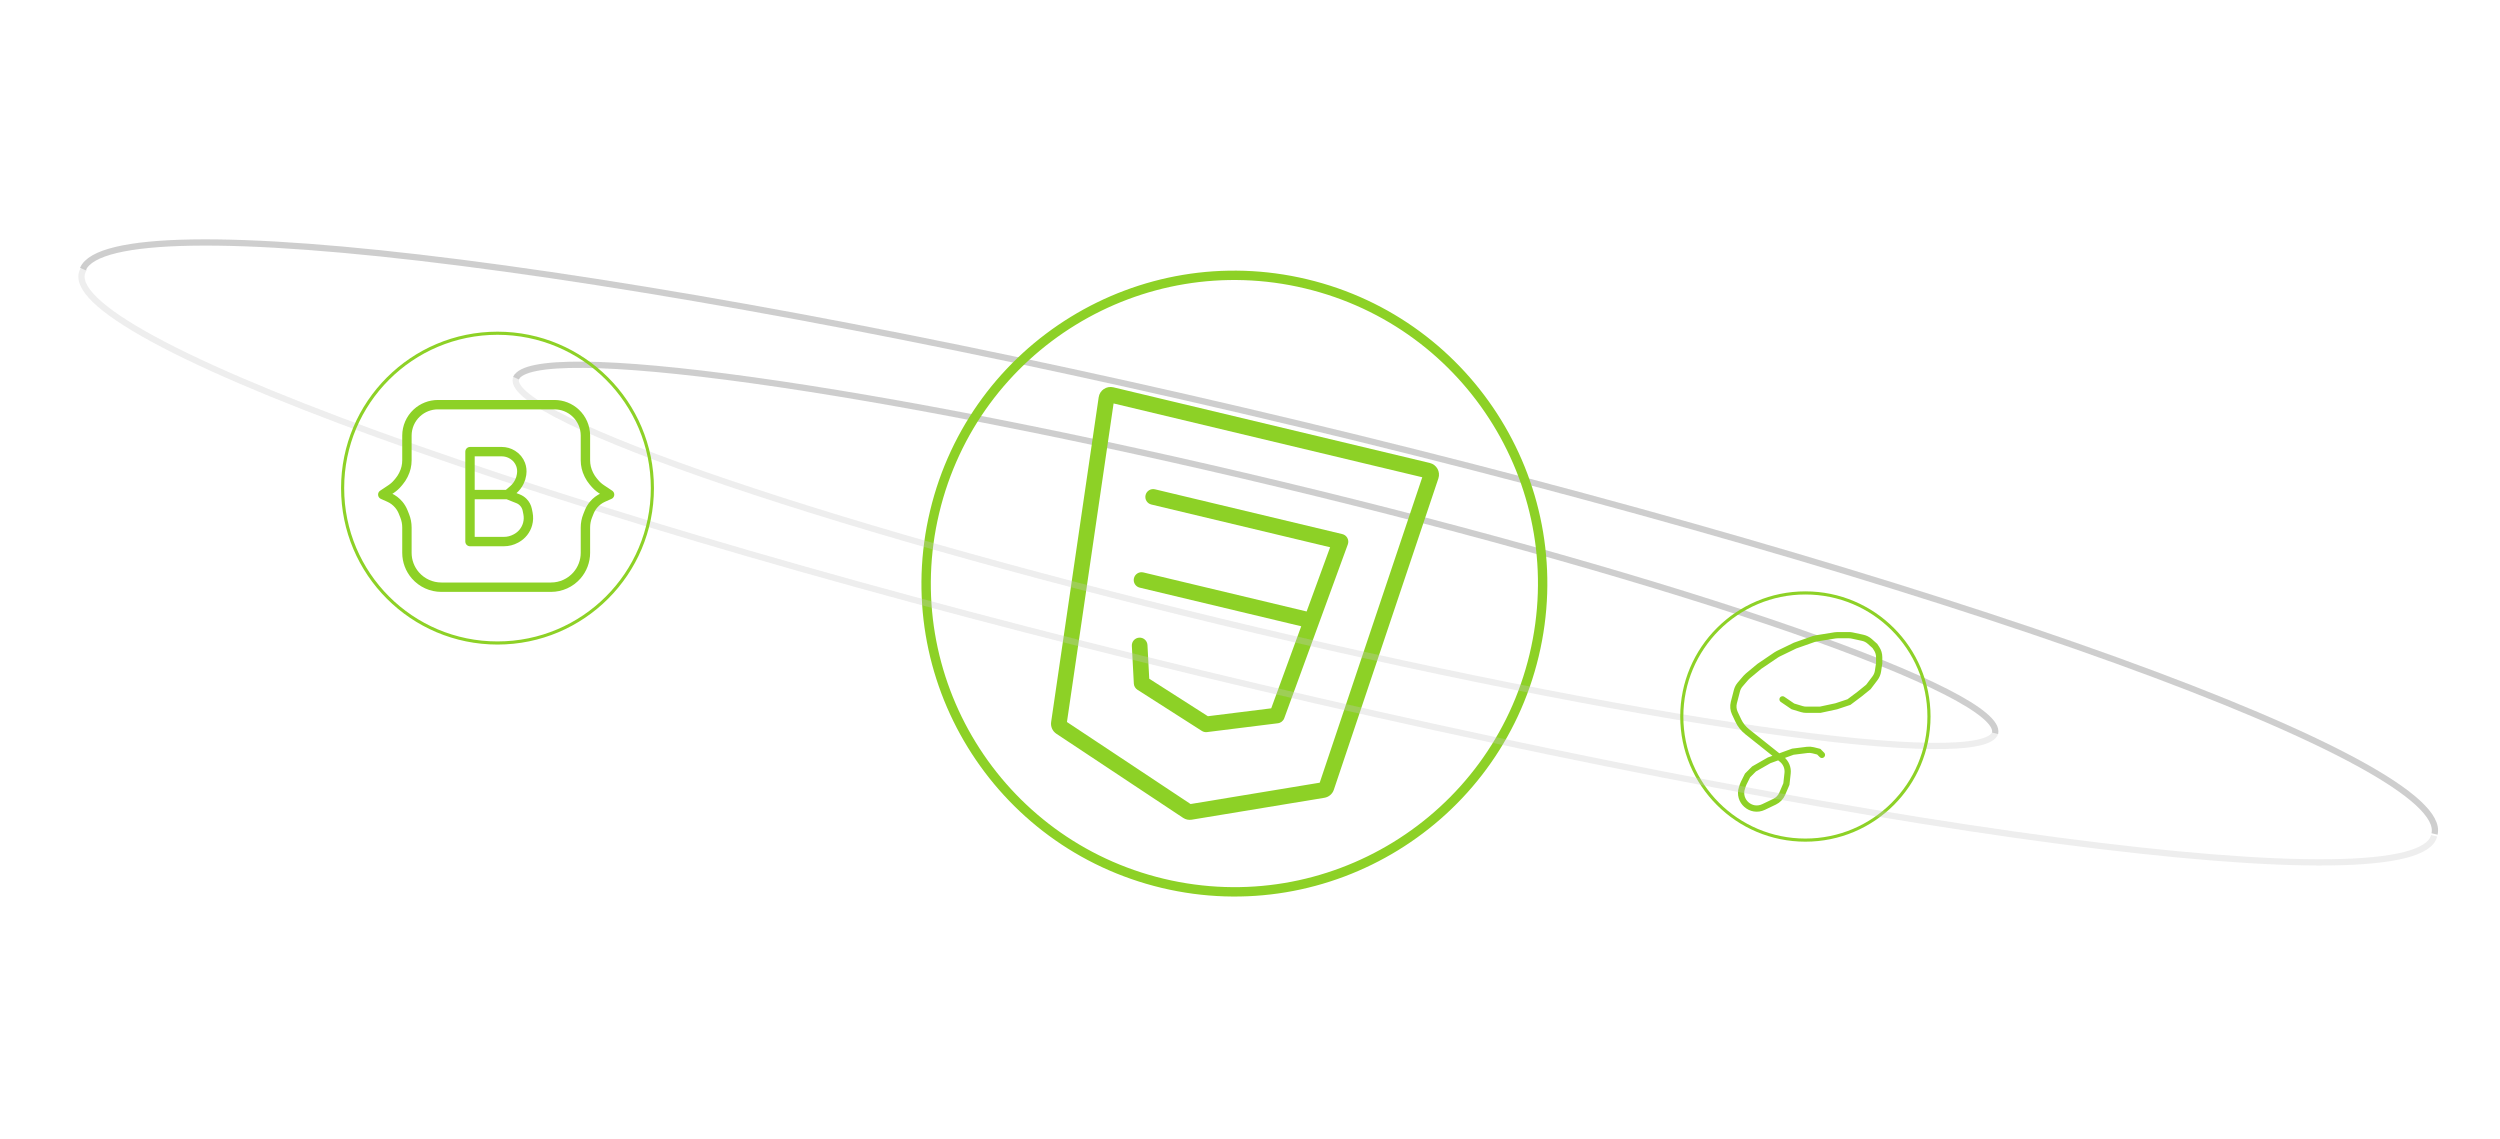<svg width="799" height="364" viewBox="0 0 799 364" fill="none" xmlns="http://www.w3.org/2000/svg">
<path d="M637.625 234.343C639.111 228.13 615.938 216.286 573.145 201.389C530.352 186.491 471.399 169.743 409.106 154.786C346.812 139.83 286.215 127.875 240.489 121.52C194.764 115.165 167.608 114.924 164.926 120.85" stroke="#5A5A5A" stroke-opacity="0.3" stroke-width="2"/>
<path d="M778.078 266.538C780.719 255.492 744.141 235.542 676.297 211.025C608.453 186.508 514.83 159.407 415.784 135.615C316.738 111.823 220.279 93.263 147.38 83.971C74.481 74.68 31.037 75.407 26.494 85.996" stroke="#5A5A5A" stroke-opacity="0.3" stroke-width="2"/>
<circle cx="394.512" cy="186.512" r="98.5" transform="rotate(13.446 394.512 186.512)" stroke="#8DD126" stroke-width="3"/>
<path d="M353.615 127.319L356.088 127.681L356.088 127.681L353.615 127.319ZM338.416 231.122L340.89 231.484L340.89 231.484L338.416 231.122ZM338.998 232.426L337.616 234.509L337.616 234.509L338.998 232.426ZM379.505 259.305L380.887 257.222L380.887 257.222L379.505 259.305ZM380.459 259.509L380.866 261.976L380.867 261.976L380.459 259.509ZM422.878 252.501L422.471 250.034L422.471 250.034L422.878 252.501ZM423.925 251.61L421.555 250.814L421.555 250.814L423.925 251.61ZM457.335 152.117L454.965 151.321L454.965 151.321L457.335 152.117ZM369.134 156.383C367.792 156.062 366.443 156.89 366.122 158.233C365.801 159.576 366.629 160.925 367.972 161.246L369.134 156.383ZM428.416 173.127L430.764 173.985C431.009 173.315 430.956 172.573 430.619 171.944C430.282 171.316 429.692 170.861 428.998 170.695L428.416 173.127ZM366.731 206.156C366.659 204.777 365.482 203.718 364.103 203.791C362.724 203.864 361.666 205.04 361.738 206.419L366.731 206.156ZM364.87 218.337L362.373 218.469C362.416 219.274 362.844 220.009 363.523 220.444L364.87 218.337ZM385.456 231.496L384.109 233.602C384.601 233.916 385.186 234.049 385.765 233.977L385.456 231.496ZM408.104 228.674L408.414 231.155C409.344 231.039 410.131 230.412 410.452 229.532L408.104 228.674ZM365.419 182.951C364.076 182.63 362.728 183.458 362.406 184.801C362.085 186.144 362.914 187.493 364.257 187.814L365.419 182.951ZM456.962 147.964L355.825 123.784L354.663 128.647L455.8 152.827L456.962 147.964ZM355.825 123.784C353.635 123.26 351.467 124.729 351.141 126.957L356.088 127.681C355.989 128.36 355.329 128.806 354.663 128.647L355.825 123.784ZM351.141 126.957L335.942 230.76L340.89 231.484L356.088 127.681L351.141 126.957ZM335.942 230.76C335.727 232.228 336.379 233.688 337.616 234.509L340.38 230.343C340.757 230.593 340.955 231.037 340.89 231.484L335.942 230.76ZM337.616 234.509L378.123 261.388L380.887 257.222L340.38 230.343L337.616 234.509ZM378.123 261.388C378.93 261.924 379.911 262.134 380.866 261.976L380.053 257.043C380.343 256.995 380.641 257.058 380.887 257.222L378.123 261.388ZM380.867 261.976L423.286 254.968L422.471 250.034L380.052 257.043L380.867 261.976ZM423.286 254.968C424.686 254.736 425.843 253.751 426.295 252.406L421.555 250.814C421.693 250.405 422.045 250.105 422.471 250.034L423.286 254.968ZM426.295 252.406L459.705 152.913L454.965 151.321L421.555 250.814L426.295 252.406ZM459.705 152.913C460.422 150.778 459.152 148.488 456.962 147.964L455.8 152.827C455.133 152.668 454.747 151.971 454.965 151.321L459.705 152.913ZM367.972 161.246L427.835 175.558L428.998 170.695L369.134 156.383L367.972 161.246ZM426.069 172.268L416.836 197.517L421.532 199.234L430.764 173.985L426.069 172.268ZM361.738 206.419L362.373 218.469L367.366 218.206L366.731 206.156L361.738 206.419ZM363.523 220.444L384.109 233.602L386.802 229.389L366.216 216.231L363.523 220.444ZM385.765 233.977L408.414 231.155L407.795 226.193L385.147 229.015L385.765 233.977ZM410.452 229.532L421.532 199.234L416.836 197.517L405.757 227.815L410.452 229.532ZM364.257 187.814L418.602 200.807L419.765 195.944L365.419 182.951L364.257 187.814Z" fill="#8DD126"/>
<path d="M637.686 234.091C636.968 237.093 629.957 238.558 617.066 238.4C604.174 238.242 585.662 236.465 562.617 233.172C539.573 229.88 512.461 225.139 482.876 219.228C453.292 213.317 421.831 206.356 390.344 198.753C358.857 191.151 327.979 183.06 299.526 174.958C271.073 166.855 245.619 158.904 224.661 151.572C203.702 144.24 187.662 137.675 177.484 132.262C167.306 126.85 163.195 122.699 165.392 120.055" stroke="#C6C6C6" stroke-opacity="0.3" stroke-width="2"/>
<circle cx="577" cy="229" r="39.5" stroke="#8DD126"/>
<path d="M569.703 223.514L573 225.759L575.856 226.625C576.327 226.768 576.816 226.84 577.308 226.84L581.707 226.84L586.86 225.732L590.931 224.379L594.295 221.851L597.138 219.552L599.247 216.766C599.75 216.1 600.08 215.32 600.204 214.495L600.586 211.966L600.586 210.042C600.586 209.065 600.3 208.109 599.763 207.293L599.207 206.448L597.568 204.987C596.922 204.411 596.139 204.013 595.293 203.831L591.956 203.112C591.61 203.038 591.257 203 590.903 203L587.262 203C586.995 203 586.728 203.021 586.464 203.064L580.44 204.037C580.145 204.085 579.856 204.159 579.575 204.258L573.706 206.327L568.314 208.94C568.097 209.046 567.887 209.167 567.687 209.302L562.268 212.98L558.588 216.038C558.373 216.217 558.173 216.413 557.991 216.624L556.165 218.75C555.665 219.331 555.306 220.019 555.115 220.761L554.139 224.544C553.849 225.67 553.96 226.862 554.453 227.915L555.555 230.264C556.209 231.659 557.176 232.884 558.382 233.843L569.46 242.66C570.805 243.73 571.506 245.416 571.316 247.124L570.931 250.586L569.603 253.684C569.125 254.799 568.259 255.702 567.165 256.226L563.625 257.918C559.645 259.822 555.329 256.013 556.724 251.827L557.026 250.923C557.1 250.699 557.191 250.48 557.297 250.268L558.517 247.828L560.586 245.759L565.414 243L573 240.241L577.59 239.668C578.203 239.591 578.824 239.629 579.423 239.778L581.276 240.241L582.285 241.256" stroke="#8DD126" stroke-width="2" stroke-linecap="round"/>
<path d="M777.942 267.109C776.666 272.445 765.385 275.332 744.763 275.601C724.141 275.869 694.594 273.513 657.858 268.672C621.122 263.831 577.94 256.602 530.85 247.41C483.76 238.218 433.713 227.249 383.651 215.147C333.589 203.046 284.522 190.056 239.336 176.942C194.15 163.828 153.757 150.854 120.531 138.784C87.305 126.713 61.917 115.789 45.86 106.654C29.803 97.519 23.401 90.358 27.03 85.591" stroke="#C6C6C6" stroke-opacity="0.3" stroke-width="2"/>
<path d="M208.5 156C208.5 183.338 186.338 205.5 159 205.5C131.662 205.5 109.5 183.338 109.5 156C109.5 128.662 131.662 106.5 159 106.5C186.338 106.5 208.5 128.662 208.5 156Z" stroke="#8DD126"/>
<path d="M150.213 158.071H162.223M162.223 158.071L164.014 156.536C164.814 155.85 165.468 155.012 165.939 154.071L165.986 153.977C166.334 153.28 166.569 152.53 166.679 151.758L166.718 151.482C166.865 150.458 166.751 149.414 166.388 148.446V148.446C165.912 147.177 165.032 146.101 163.883 145.383L163.796 145.329C162.768 144.686 161.58 144.346 160.368 144.346H150.213V158.714V173.083H161.068C162.389 173.083 163.688 172.752 164.848 172.119L165.037 172.016C166.802 171.054 168.098 169.414 168.627 167.474V167.474C168.929 166.368 168.969 165.206 168.744 164.081L168.512 162.92C168.327 161.996 167.872 161.147 167.205 160.48V160.48C166.748 160.023 166.203 159.663 165.602 159.423L162.223 158.071ZM194.821 158.071L192.168 156.302C191.367 155.768 190.648 155.122 190.032 154.383L189.559 153.816C189.066 153.223 188.642 152.576 188.297 151.886L188.156 151.604C187.462 150.215 187.101 148.684 187.101 147.132V139.221C187.101 136.471 185.956 133.846 183.941 131.975V131.975C182.112 130.277 179.709 129.333 177.213 129.333H139.942C137.446 129.333 135.042 130.277 133.214 131.975V131.975C131.199 133.846 130.054 136.471 130.054 139.221V147.132C130.054 148.684 129.693 150.215 128.998 151.604L128.857 151.886C128.512 152.576 128.089 153.223 127.595 153.816L127.122 154.383C126.506 155.122 125.787 155.768 124.987 156.302L122.333 158.071L124.371 158.977C125.57 159.51 126.63 160.311 127.47 161.319V161.319C128.045 162.009 128.508 162.785 128.842 163.619L129.339 164.861C129.811 166.043 130.054 167.303 130.054 168.575V176.673C130.054 179.336 131.02 181.908 132.774 183.912V183.912C134.861 186.298 137.877 187.667 141.047 187.667H176.107C179.277 187.667 182.293 186.298 184.381 183.912V183.912C186.134 181.908 187.101 179.336 187.101 176.673V168.575C187.101 167.303 187.343 166.043 187.816 164.861L188.313 163.619C188.646 162.785 189.109 162.009 189.684 161.319V161.319C190.524 160.311 191.584 159.51 192.783 158.977L194.821 158.071Z" stroke="#8DD126" stroke-width="3" stroke-linecap="round" stroke-linejoin="round"/>
</svg>


